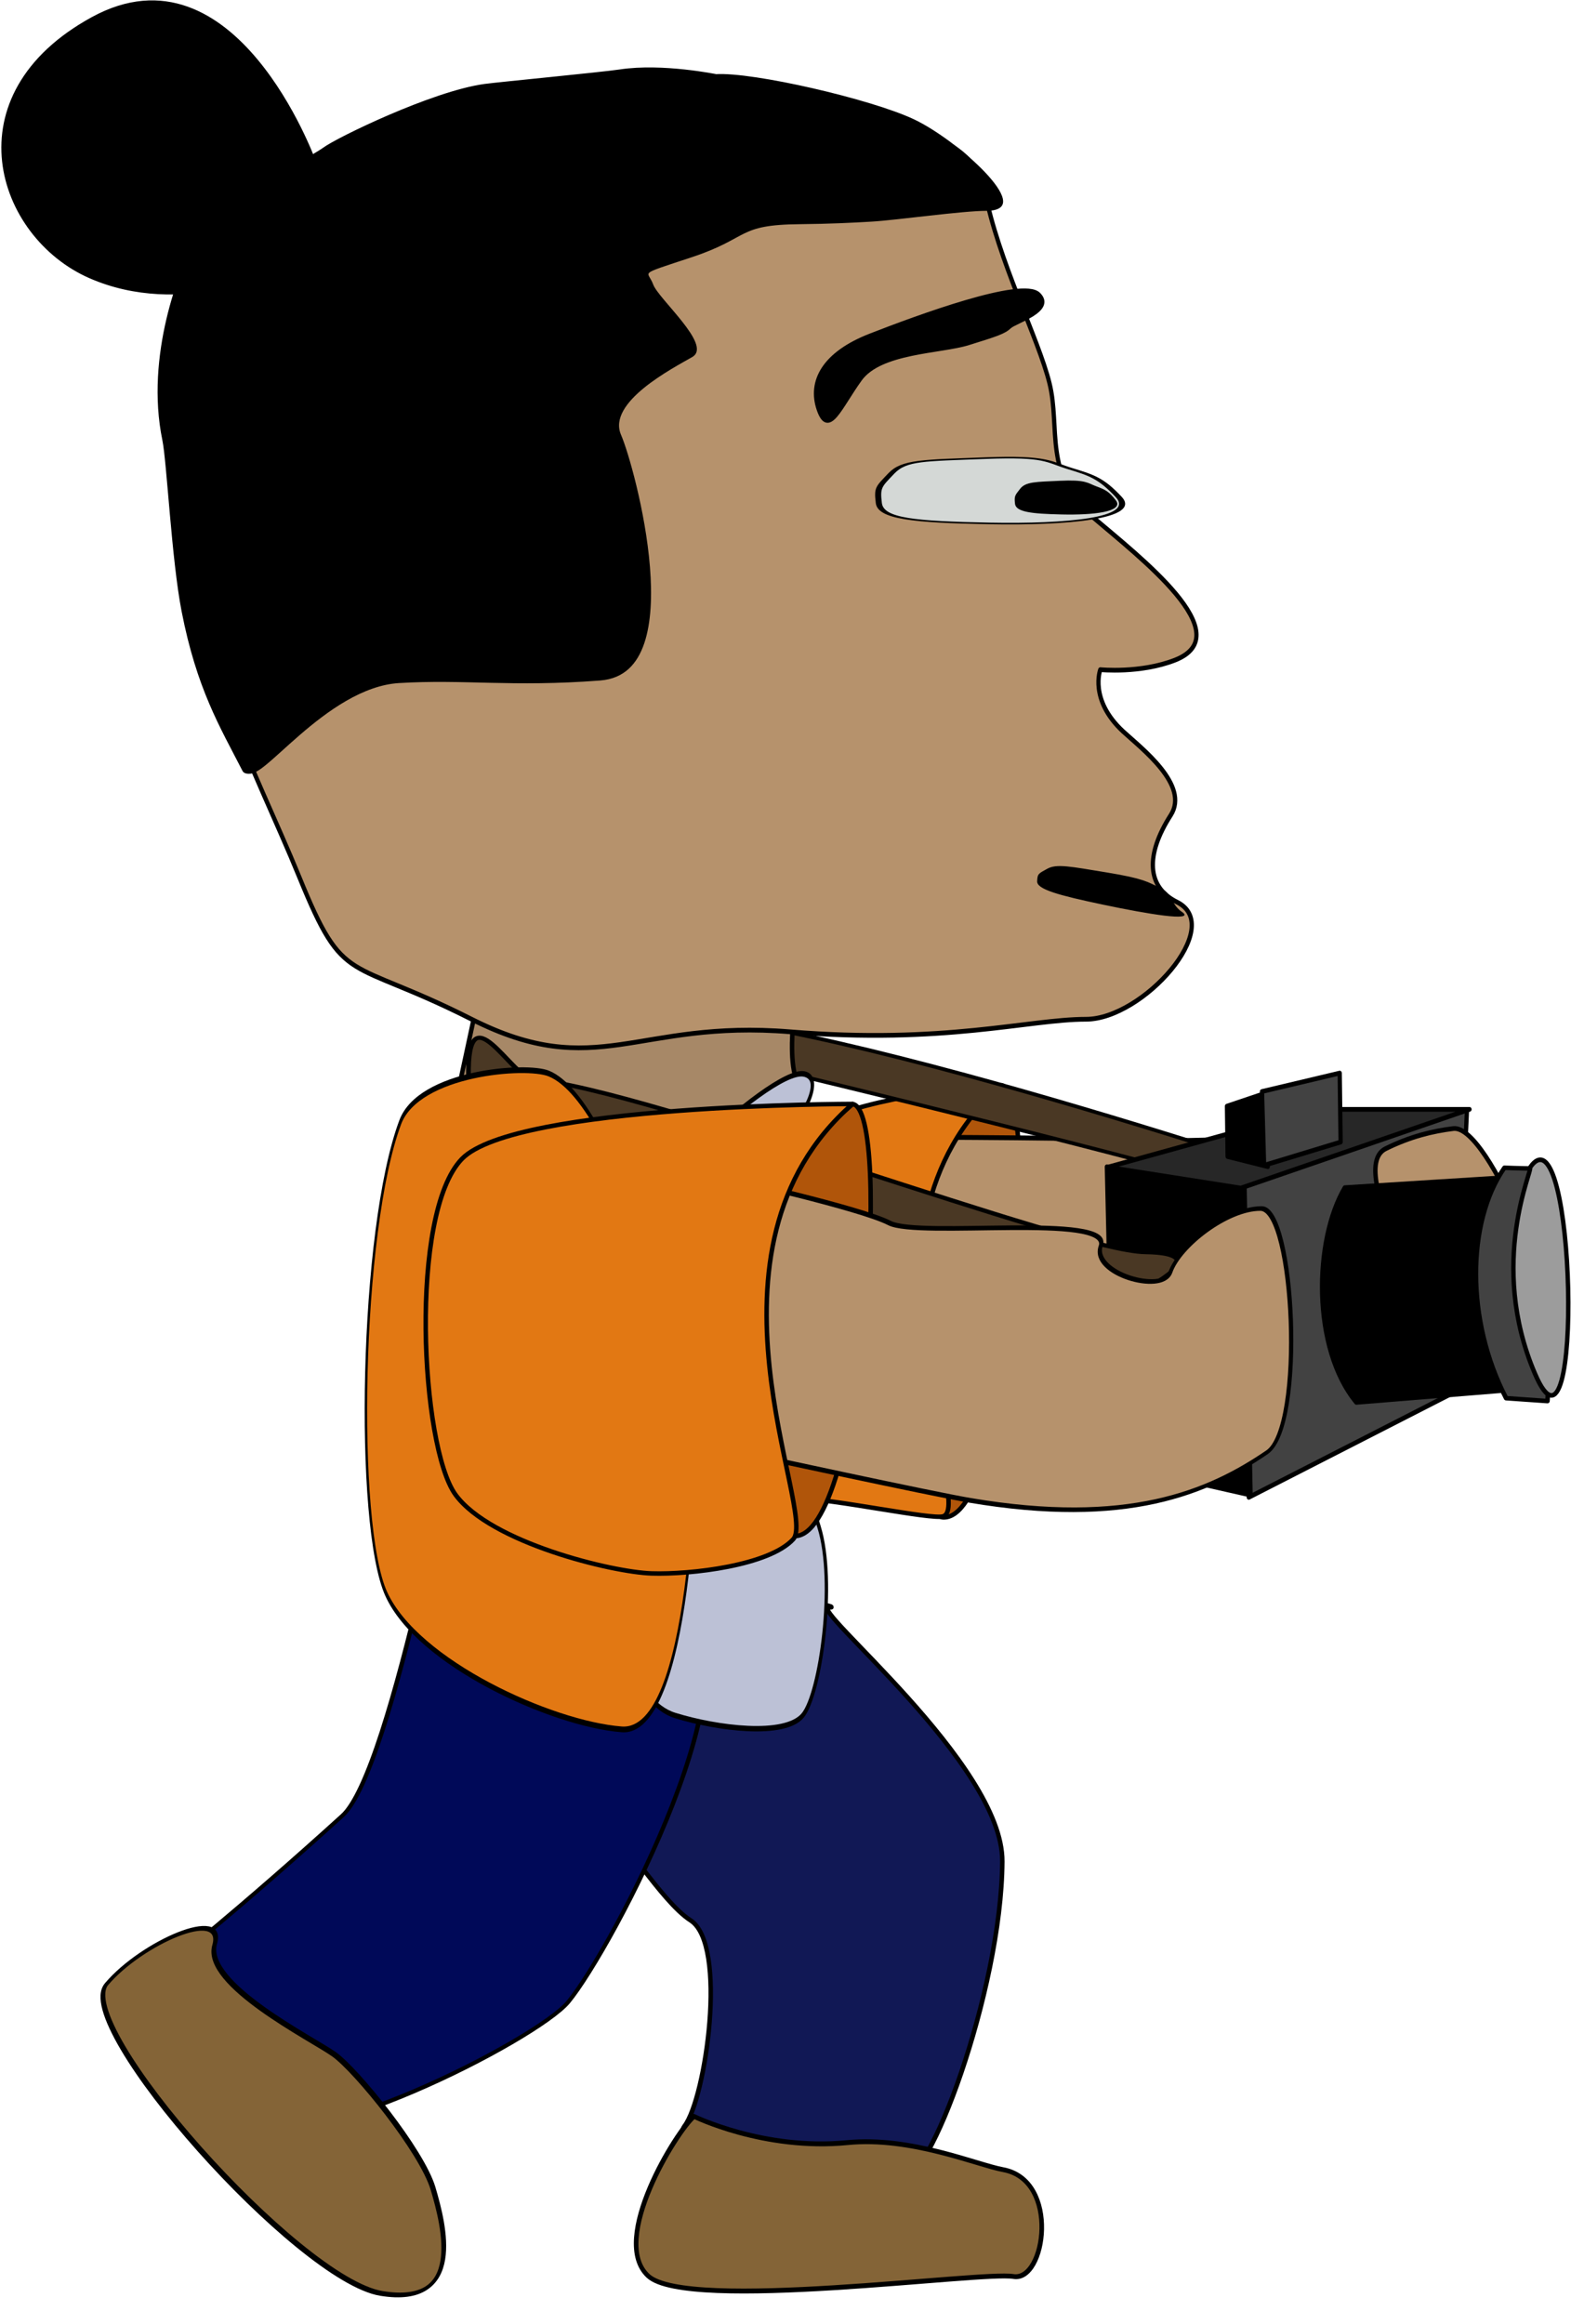 <?xml version="1.0" encoding="UTF-8" standalone="no"?>
<!DOCTYPE svg PUBLIC "-//W3C//DTD SVG 1.1//EN" "http://www.w3.org/Graphics/SVG/1.1/DTD/svg11.dtd">
<svg width="100%" height="100%" viewBox="0 0 351 519" version="1.1" xmlns="http://www.w3.org/2000/svg" xmlns:xlink="http://www.w3.org/1999/xlink" xml:space="preserve" xmlns:serif="http://www.serif.com/" style="fill-rule:evenodd;clip-rule:evenodd;stroke-linecap:round;stroke-linejoin:round;stroke-miterlimit:1.5;">
    <g transform="matrix(1,0,0,1,-1721.83,-795.24)">
        <g transform="matrix(1.692,0,0,2.457,0,0)">
            <g transform="matrix(0.591,0,0,0.407,582.45,289.584)">
                <g transform="matrix(1.981,-1.918,1.955,2.246,-5252.71,-2306.56)">
                    <path d="M1010.29,2107.96C1011.15,2109.88 1009.84,2115.63 1010.66,2118.28C1011.66,2121.54 1002.11,2128.68 999.325,2129.07C996.544,2129.45 1009.37,2140.99 1010.04,2143.1C1010.71,2145.2 1025.9,2138.38 1032.88,2131.39C1038.13,2126.15 1034.5,2107.48 1035.81,2108.62C1037.54,2110.13 1025.41,2095.96 1021.19,2097.11C1016.97,2098.26 1011.94,2100.17 1011.68,2102.72C1011.41,2105.27 1009.42,2106.04 1010.29,2107.96Z" style="fill:rgb(17,24,85);stroke:black;stroke-width:0.36px;"/>
                </g>
                <g transform="matrix(0.479,-2.851,2.732,0.736,-5388.64,1872.72)">
                    <path d="M1009.43,2121.71C1007.99,2120.56 998.461,2116.68 996.542,2120.23C994.624,2123.78 1003.64,2146.22 1003.88,2148.81C1004.12,2151.4 1012.04,2151.21 1011.68,2146.61C1011.51,2144.53 1012.32,2138.95 1010.56,2134.06C1008.26,2127.64 1009.43,2121.71 1009.43,2121.71Z" style="fill:rgb(132,100,55);stroke:black;stroke-width:0.37px;"/>
                </g>
            </g>
            <g transform="matrix(0.731,0.984,-1.648,0.581,3831.9,-1783.51)">
                <g transform="matrix(0.911,-0.412,0.493,1.092,-952.761,234.222)">
                    <path d="M1019.6,2097.01C1019.34,2097.54 1011.3,2101.3 1016.42,2109.2C1019.6,2114.1 1034.9,2134.32 1034.3,2138.39C1033.03,2146.97 1031.86,2151.63 1031.73,2152.36C1031.44,2153.99 1038.79,2157.19 1044.45,2157.24C1050.11,2157.29 1057.99,2142.68 1057.87,2139.7C1057.69,2135.54 1051.46,2115.6 1043.68,2116.14C1037.26,2116.59 1020.17,2095.88 1019.6,2097.01Z" style="fill:rgb(0,9,88);stroke:black;stroke-width:0.32px;"/>
                </g>
                <g transform="matrix(0.911,-0.412,0.585,1.295,-1149.27,-210.805)">
                    <path d="M1028.77,2154.57C1027.38,2152.62 1024.26,2156.68 1024.36,2159.46C1024.45,2162.24 1051.7,2166.18 1057.45,2164.26C1063.21,2162.34 1057.64,2159.56 1054.96,2158.31C1052.27,2157.06 1044.03,2155.62 1041.82,2155.62C1039.62,2155.62 1030.21,2156.58 1028.77,2154.57Z" style="fill:rgb(132,100,55);stroke:black;stroke-width:0.29px;"/>
                </g>
            </g>
            <g transform="matrix(1.236,0,0,1.364,-181.259,-2400.07)">
                <path d="M1034.34,2102.13C1035.87,2105.35 1037.6,2110.34 1042.11,2111.2C1046.61,2112.07 1053.81,2112.64 1055.73,2111.2C1057.64,2109.76 1059.3,2102.29 1057.48,2098.64C1055.65,2095 1054.67,2092.12 1051.03,2091.92C1047.38,2091.73 1040.38,2087.22 1037.21,2090.68C1034.05,2094.13 1032.8,2098.9 1034.34,2102.13Z" style="fill:rgb(188,193,214);stroke:black;stroke-width:0.36px;"/>
            </g>
            <g transform="matrix(1.515,-0.363,0.526,1.04,-1534.34,-1347.31)">
                <path d="M1053.35,2069.23C1056.34,2070.72 1042.35,2103.43 1037.1,2101.32C1035.18,2100.55 1035.33,2087.42 1035.33,2087.42C1039.2,2077.35 1045.94,2072.1 1053.35,2069.23Z" style="fill:rgb(176,85,10);stroke:black;stroke-width:0.37px;"/>
            </g>
            <g transform="matrix(1.047,-0.331,0.666,1.001,-1350.78,-1299.13)">
                <path d="M1054.06,2072.97C1054.06,2072.97 1073.69,2079.51 1077.47,2080.93C1093.74,2087.01 1101.46,2086.89 1104.09,2092.49C1105.79,2096.1 1079.13,2108.18 1080.13,2105.93C1080.92,2104.14 1072.94,2101.89 1071.92,2104.24C1070.73,2106.99 1054.76,2095.68 1051.01,2095.22C1047.26,2094.75 1032.98,2090.06 1032.98,2090.06C1032.98,2090.06 1040.24,2066.88 1054.06,2072.97Z" style="fill:rgb(182,146,108);stroke:black;stroke-width:0.42px;"/>
            </g>
            <g transform="matrix(1.515,-0.363,0.526,1.04,-1534.34,-1347.31)">
                <path d="M1053.35,2069.22C1053.35,2069.22 1045.95,2067.05 1039.88,2067.04C1039.19,2067.04 1024.41,2061.44 1021.5,2062.9C1015.88,2065.71 1010.5,2084.22 1011.9,2088.9C1013.31,2093.58 1023.15,2094.65 1026.2,2095.82C1029.24,2096.99 1036.14,2101.21 1037.13,2101.24C1040.06,2101.35 1036.45,2076.03 1053.35,2069.22Z" style="fill:rgb(226,120,19);stroke:black;stroke-width:0.37px;"/>
            </g>
            <g transform="matrix(0.602,0.212,0.22,-0.296,-226.614,337.395)">
                <path d="M1953.25,1085.05C1953.25,1085.05 1821.52,1057.23 1822.84,1035.21C1824,1015.59 1831.17,1036.17 1835.28,1037C1840.06,1037.97 1845.48,1043.07 1854.42,1046.08C1887.53,1057.24 1942.83,1075.58 1954.08,1076.86C1968.37,1078.5 1953.25,1085.05 1953.25,1085.05Z" style="fill:rgb(74,56,36);stroke:black;stroke-width:1.01px;"/>
            </g>
            <g transform="matrix(1.604,0,0,1.101,-550.99,-1846.21)">
                <path d="M1043.46,2047.68C1044.27,2049.98 1042.45,2056.69 1043.46,2059.86C1044.46,2063.03 1045.81,2068.11 1045.9,2068.4C1046,2068.68 1025.66,2066.77 1025.66,2066.77L1014.63,2065.71L1017.45,2052.57L1026.14,2043.75C1026.14,2043.75 1042.65,2045.38 1043.46,2047.68Z" style="fill:rgb(167,136,103);stroke:black;stroke-width:0.37px;"/>
            </g>
            <g transform="matrix(1,0,0,1.109,13.895,-40.741)">
                <g transform="matrix(0.591,0,0,0.407,0,0)">
                    <path d="M1975.53,1046.45L1977.39,1108.9L2023.26,1087.75L2026.14,1030.76L1975.53,1046.45Z" style="fill:rgb(66,66,66);stroke:black;stroke-width:0.95px;"/>
                </g>
                <g transform="matrix(0.356,-0.755,1.138,0.255,-1584.98,717.411)">
                    <path d="M1080.13,2105.93C1080.92,2104.14 1093.46,2088.64 1096.99,2092.4C1099.08,2094.63 1100.39,2096.81 1101.37,2098.89C1103.07,2102.51 1087.07,2116.31 1084.03,2114.67C1080.98,2113.03 1079.13,2108.18 1080.13,2105.93Z" style="fill:rgb(182,146,108);stroke:black;stroke-width:0.49px;"/>
                </g>
                <g transform="matrix(0.525,0.01,-0.016,0.407,143.17,-20.373)">
                    <path d="M2009.29,1047.24L2051.93,1044.05L2054.86,1086.63L2013.51,1090.34C2001.89,1079.72 2001.84,1057.86 2009.29,1047.24Z" style="stroke:black;stroke-width:0.99px;"/>
                </g>
                <g transform="matrix(0.591,0,0,0.407,11.468,-2.703)">
                    <path d="M1927.81,1108.84L1958.38,1115.08L1957.05,1053.27L1926.27,1048.97L1927.81,1108.84Z" style="stroke:black;stroke-width:0.95px;"/>
                </g>
                <g transform="matrix(0.591,0,0,0.407,0,0)">
                    <path d="M1945.86,1042.41L1992.54,1030.76L2026.7,1030.76L1975.6,1046.62L1945.86,1042.41Z" style="fill:rgb(39,39,39);stroke:black;stroke-width:0.95px;"/>
                </g>
                <g transform="matrix(0.535,0,0,0.413,110.835,-6.436)">
                    <path d="M1981.26,1028.19L1971.78,1030.76L1971.94,1040.71L1981.91,1042.72L1981.26,1028.19Z" style="stroke:black;stroke-width:0.98px;"/>
                </g>
                <g transform="matrix(0.591,0,0,0.407,-0.75,-0.519)">
                    <path d="M1982.07,1043.31L1981.61,1028.44L1998.97,1024.73L1999.17,1038.62L1982.07,1043.31Z" style="fill:rgb(66,66,66);stroke:black;stroke-width:0.95px;"/>
                </g>
                <g transform="matrix(0.791,-0.07,0.091,0.489,-531.191,66.387)">
                    <path d="M2073.28,1028.73C2073.28,1028.73 2075.26,1029.12 2078.95,1029.68C2082.65,1030.24 2075.93,1068.22 2075.93,1068.22L2069.19,1066.77C2064.04,1053.08 2066.02,1036.84 2073.28,1028.73Z" style="fill:rgb(66,66,66);stroke:black;stroke-width:0.75px;"/>
                </g>
                <g transform="matrix(0.791,-0.07,0.096,0.515,-540.14,39.209)">
                    <path d="M2082.1,1030.76C2082.81,1030.78 2073.28,1044.65 2079.04,1063.2C2084.94,1082.22 2090.89,1021.21 2082.1,1030.76Z" style="fill:rgb(156,156,156);stroke:black;stroke-width:0.73px;"/>
                </g>
            </g>
            <g transform="matrix(0.674,-0.04,0.051,0.406,-201.898,74.157)">
                <path d="M1950.68,1095.34C1950.68,1095.34 1821.52,1057.23 1822.84,1035.21C1824,1015.59 1831.17,1036.17 1835.28,1037C1857.76,1041.55 1937.22,1085.53 1951.51,1087.16C1965.8,1088.79 1950.68,1095.34 1950.68,1095.34Z" style="fill:rgb(74,56,36);stroke:black;stroke-width:0.93px;"/>
            </g>
            <g transform="matrix(2.291,0.28,-0.664,2.576,173.262,-5249.58)">
                <path d="M1020.77,2090.47C1018.75,2090.47 1011.2,2096.97 1013.74,2096.33C1019.69,2094.83 1022.78,2090.47 1020.77,2090.47Z" style="fill:rgb(188,193,214);stroke:black;stroke-width:0.19px;"/>
            </g>
            <g transform="matrix(1.515,-0.363,0.526,1.04,-1554.02,-1345.61)">
                <path d="M1053.35,2069.23C1056.34,2070.72 1042.35,2103.43 1037.1,2101.32C1035.18,2100.55 1035.33,2087.42 1035.33,2087.42C1039.2,2077.35 1045.94,2072.1 1053.35,2069.23Z" style="fill:rgb(176,85,10);stroke:black;stroke-width:0.37px;"/>
            </g>
            <g transform="matrix(1.604,0,0,2.616,-544.277,-5051.32)">
                <path d="M1006.71,2093.65C1003.39,2097.38 1002.97,2107.66 1005.56,2110.05C1008.15,2112.45 1019.18,2114.56 1024.93,2114.75C1030.69,2114.95 1031.17,2105.26 1030.98,2104.01C1030.79,2102.76 1024.78,2092.96 1018.93,2091.96C1017.07,2091.64 1008.25,2091.92 1006.71,2093.65Z" style="fill:rgb(226,120,19);stroke:black;stroke-width:0.2px;"/>
            </g>
            <g transform="matrix(0.92,0.478,0.962,-0.879,-1847.46,1774.15)">
                <path d="M1054.06,2072.97C1054.06,2072.97 1073.69,2079.51 1077.47,2080.93C1093.74,2087.01 1098.74,2093.29 1101.37,2098.89C1103.07,2102.51 1087.07,2116.31 1084.03,2114.67C1080.98,2113.03 1079.13,2108.18 1080.13,2105.93C1080.92,2104.14 1072.94,2101.89 1071.92,2104.24C1070.73,2106.99 1054.76,2095.68 1051.01,2095.22C1047.26,2094.75 1032.98,2090.06 1032.98,2090.06C1032.98,2090.06 1040.24,2066.88 1054.06,2072.97Z" style="fill:rgb(182,146,108);stroke:black;stroke-width:0.42px;"/>
            </g>
            <g transform="matrix(1.515,-0.363,0.526,1.04,-1554.02,-1345.61)">
                <path d="M1053.35,2069.22C1053.35,2069.22 1027.12,2060.09 1021.5,2062.9C1015.88,2065.71 1010.5,2084.22 1011.9,2088.9C1013.31,2093.58 1021.97,2099.2 1025.02,2100.37C1028.06,2101.54 1034.38,2102.94 1036.96,2101.54C1039.54,2100.13 1036.45,2076.03 1053.35,2069.22Z" style="fill:rgb(226,120,19);stroke:black;stroke-width:0.37px;"/>
            </g>
            <g>
                <g transform="matrix(1.604,0,0,1.228,-582.711,-2106.77)">
                    <path d="M1078.79,1993.31C1079.87,1998.42 1083.23,2004.28 1084.12,2007.56C1085.02,2010.83 1083.61,2014.35 1087.59,2017.39C1091.57,2020.44 1099.82,2026.14 1094.46,2028.04C1091.59,2029.05 1088.3,2028.75 1088.3,2028.75C1088.3,2028.75 1087.36,2030.97 1090.17,2033.32C1091.69,2034.58 1095.68,2037.3 1094.1,2039.52C1091.99,2042.48 1092.13,2044.86 1094.62,2045.96C1098.62,2047.74 1091.81,2054.63 1087.12,2054.63C1082.44,2054.63 1075.41,2056.5 1062.77,2055.56C1050.12,2054.63 1046.87,2059.31 1036.55,2054.63C1026.24,2049.94 1026.09,2052.32 1022.37,2044.13C1018.65,2035.93 1012.89,2026.76 1013.83,2017.63C1014.76,2008.49 1014.28,1999.83 1024.36,1996.55C1034.43,1993.27 1033.12,1995.14 1050.17,1990.69C1067.22,1986.25 1077.71,1988.2 1078.79,1993.31Z" style="fill:rgb(182,146,108);stroke:black;stroke-width:0.35px;"/>
                </g>
                <g transform="matrix(0.968,0,0,0.228,405.848,0.319)">
                    <path d="M716.317,1591.6C718.268,1604.77 725.727,1686.4 713.774,1689.09C701.822,1691.77 695.388,1688.51 686.353,1690.11C675.926,1691.95 666.749,1732.62 665.484,1725.42C662.409,1707.91 659.243,1692.75 657.182,1661.79C655.827,1641.45 655.164,1602.12 654.565,1593.66C652.17,1559.81 657.028,1524.82 658.735,1516.04C659.508,1512.07 663.988,1498.84 665.902,1495.48C668.217,1491.42 675.505,1479.35 676.509,1477.15C678.269,1473.32 691.254,1454.83 698.248,1452.03C700.152,1451.27 714.216,1447.34 716.713,1446.24C722.321,1443.75 729.618,1448.16 729.618,1448.16C734.534,1447.2 750.516,1457.97 756.31,1465.93C762.339,1474.22 772.672,1501.82 766.573,1501.82C763.164,1501.82 754.225,1505.55 750.842,1506.13C748.174,1506.59 745.143,1507.03 741.163,1507.14C732.137,1507.38 733.998,1512.78 726.099,1520.42C718.364,1527.91 719.976,1525.81 720.707,1531.67C721.439,1537.52 728.757,1555.81 726.074,1560.33C723.391,1564.84 714.365,1578.43 716.317,1591.6Z" style="stroke:black;stroke-width:0.82px;"/>
                </g>
                <g transform="matrix(0.591,0,0,0.107,582.393,348.233)">
                    <g transform="matrix(2.715,0,0,2.705,-1952,-5245.95)">
                        <path d="M1071.3,1998.35C1066.2,1999.1 1064.63,1998.93 1063.58,2003.12C1062.54,2007.32 1062.38,2007.47 1062.54,2012.42C1062.68,2017.36 1065.38,2018.41 1071.68,2018.86C1077.97,2019.31 1083.94,2017.31 1082.28,2010.54C1080.84,2004.66 1080.07,2003.73 1078.27,2001.63C1076.47,1999.53 1076.39,1997.61 1071.3,1998.35Z" style="fill:rgb(212,216,214);stroke:black;stroke-width:0.5px;"/>
                    </g>
                    <g transform="matrix(1.075,0,0,1.315,-178.342,-2448.19)">
                        <path d="M1071.3,1998.35C1066.2,1999.1 1064.63,1998.93 1063.58,2003.12C1062.54,2007.32 1062.38,2007.47 1062.54,2012.42C1062.68,2017.36 1065.38,2018.41 1071.68,2018.86C1077.97,2019.31 1083.94,2017.31 1082.28,2010.54C1080.84,2004.66 1080.07,2003.73 1078.27,2001.63C1076.47,1999.53 1076.39,1997.61 1071.3,1998.35Z" style="stroke:black;stroke-width:1.25px;"/>
                    </g>
                </g>
                <g transform="matrix(0.944,0.127,-0.038,0.135,228.419,-2.799)">
                    <path d="M1071.3,1998.35C1066.2,1999.1 1064.63,1998.93 1063.58,2003.12C1062.54,2007.32 1062.38,2007.47 1062.54,2012.42C1062.68,2017.36 1065.38,2018.41 1071.68,2018.86C1077.97,2019.31 1084.07,2018.32 1082.03,2014.13C1080.34,2010.65 1080.3,2003.44 1078.5,2001.35C1076.7,1999.25 1076.39,1997.61 1071.3,1998.35Z" style="stroke:black;stroke-width:0.85px;"/>
                </g>
                <g transform="matrix(1.531,-0.328,0.478,1.051,-1437.14,-1395.04)">
                    <path d="M1067.09,1996.56C1066.51,1996.85 1065.84,1996.85 1063.44,1996.85C1061.04,1996.85 1056.34,1995.32 1054.04,1997.04C1051.74,1998.77 1050.14,2000.86 1050.07,1998.42C1050.01,1995.99 1051.84,1994.16 1055.96,1993.88C1060.08,1993.59 1069.28,1993.11 1070.15,1994.74C1071.02,1996.37 1067.66,1996.28 1067.09,1996.56Z" style="stroke:black;stroke-width:0.37px;"/>
                </g>
                <g transform="matrix(0.573,-0.068,0.103,0.41,-265.786,146.994)">
                    <path d="M2163.66,825.424C2163.66,825.424 2154.34,775.375 2119.83,786.712C2085.33,798.049 2090.26,829.842 2109.24,841.919C2128.21,853.995 2151.63,847.341 2151.63,847.341L2163.66,825.424Z" style="stroke:black;stroke-width:1px;"/>
                </g>
            </g>
        </g>
    </g>
</svg>
